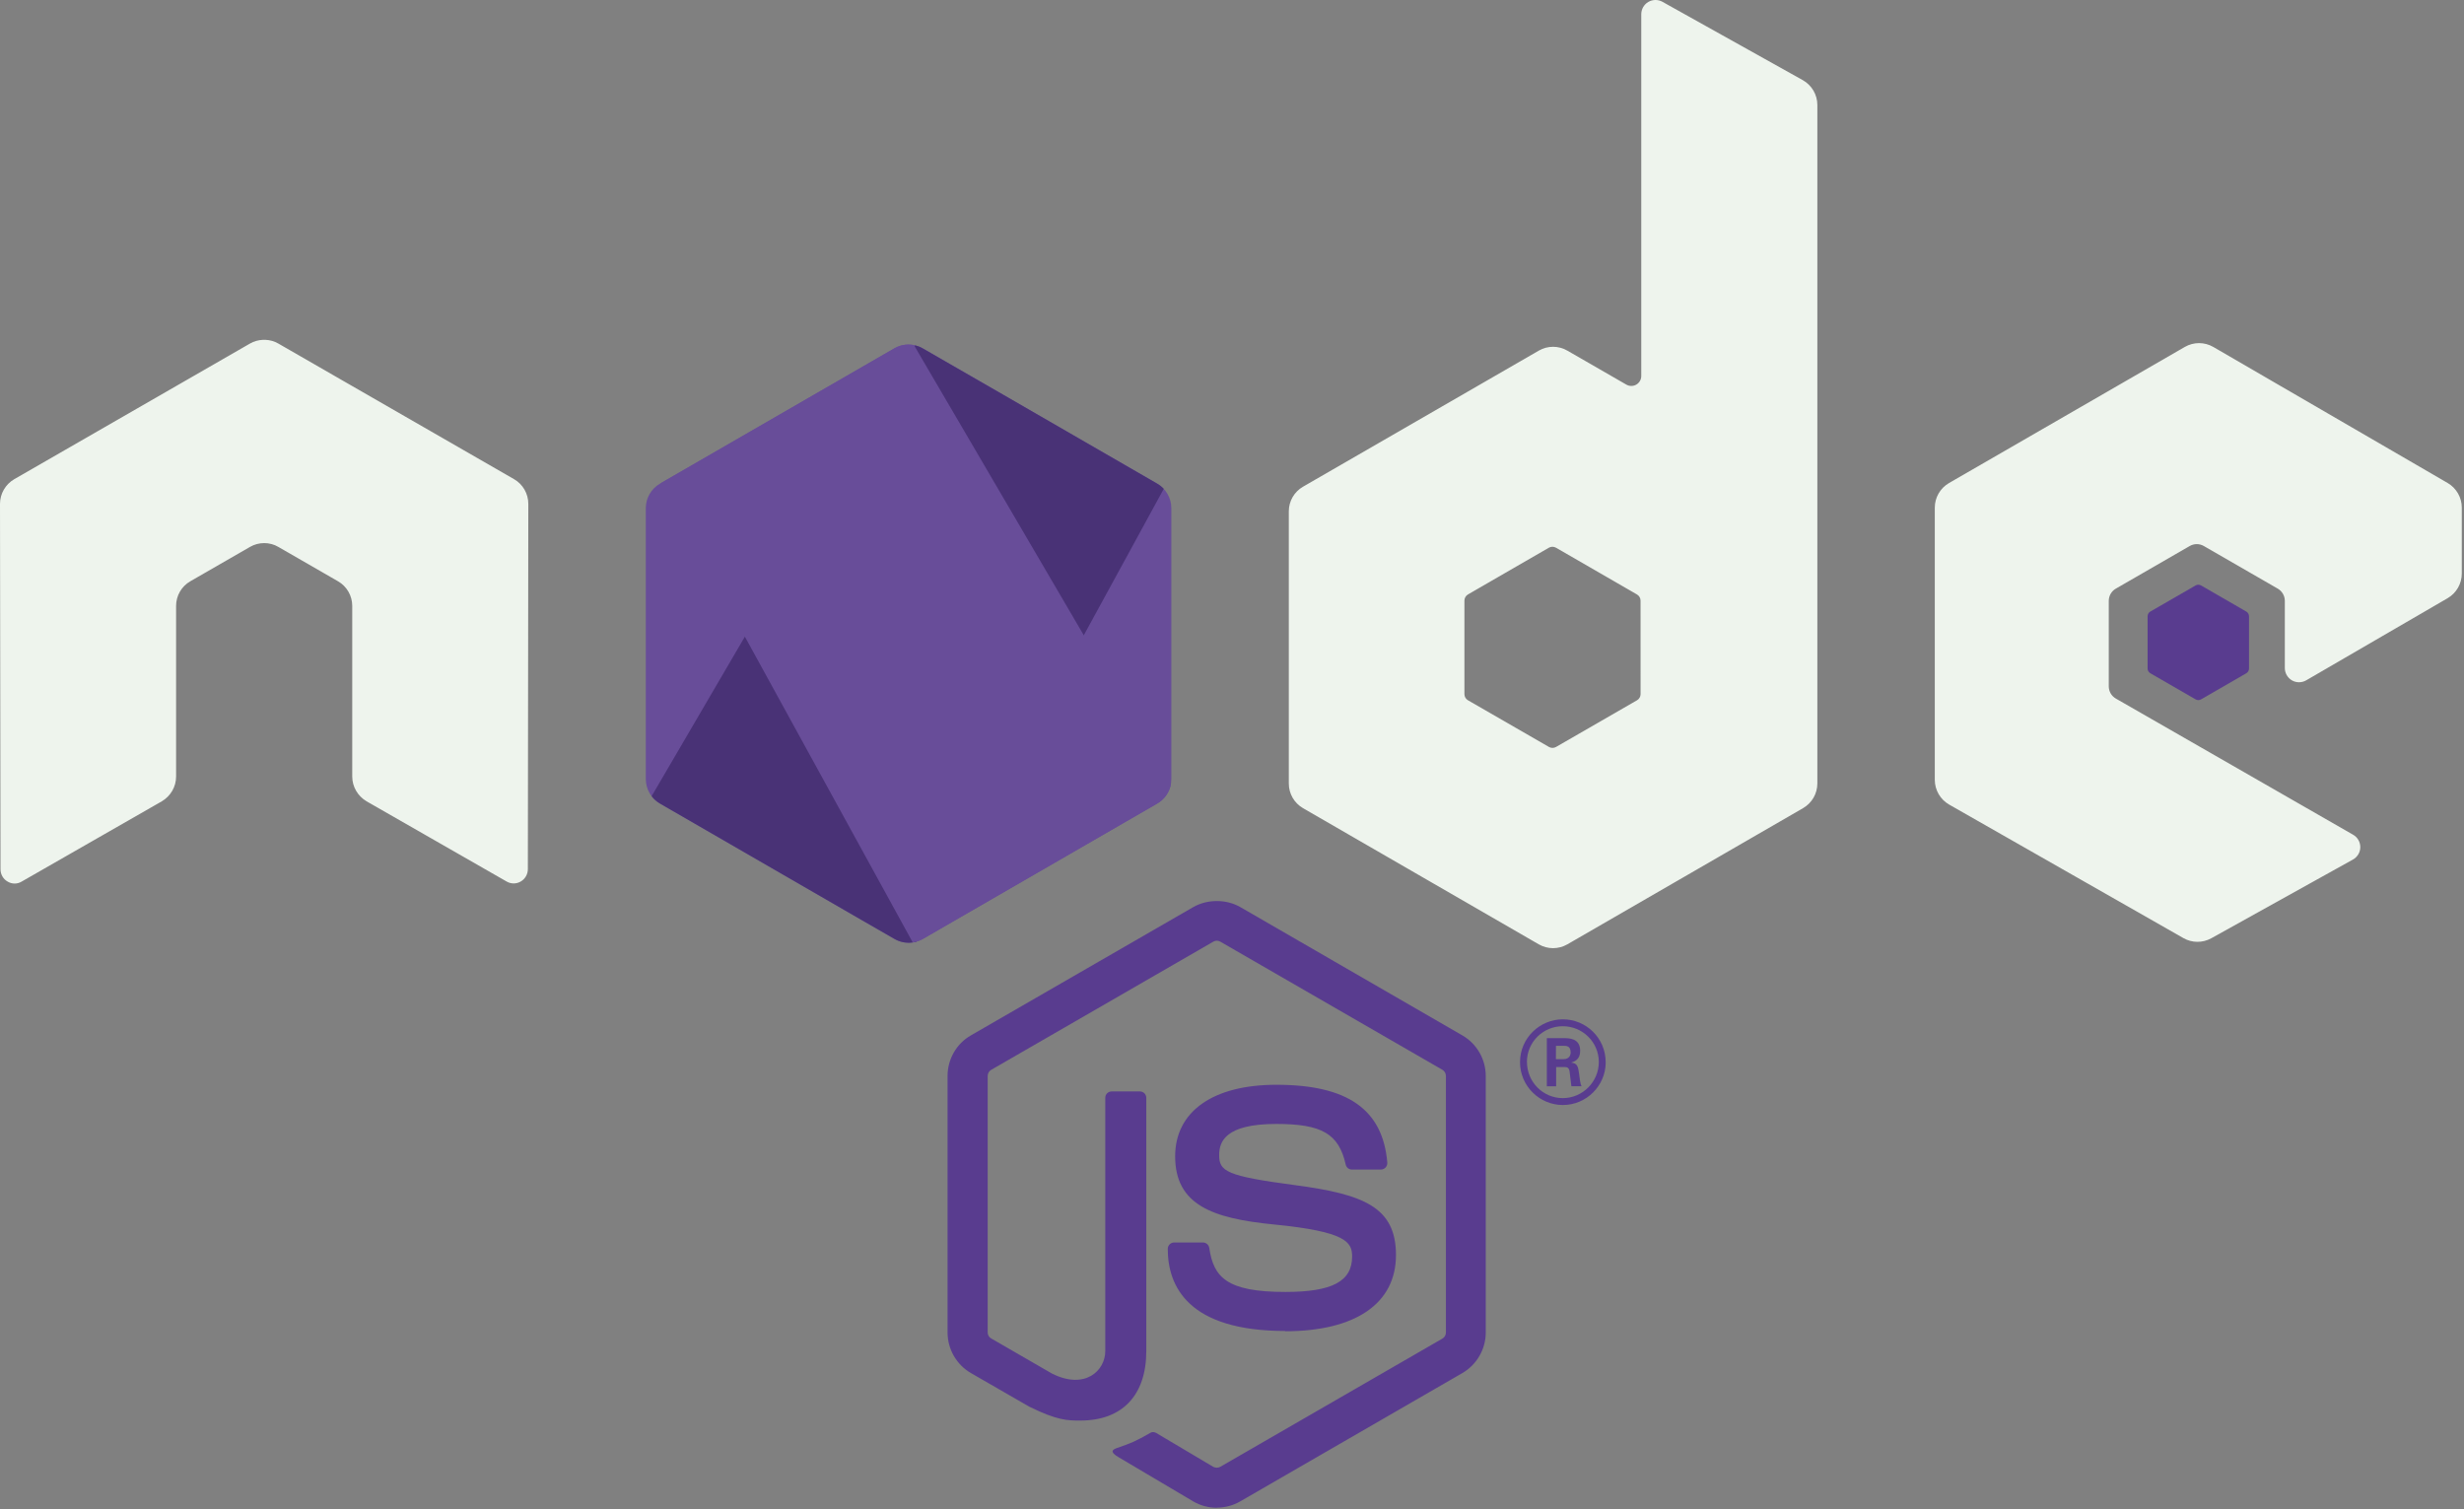 <?xml version="1.0" encoding="UTF-8" standalone="no"?>
<!-- Created with Inkscape (http://www.inkscape.org/) -->

<svg
   xmlns:dc="http://purl.org/dc/elements/1.1/"
   xmlns:cc="http://creativecommons.org/ns#"
   xmlns:rdf="http://www.w3.org/1999/02/22-rdf-syntax-ns#"
   xmlns:svg="http://www.w3.org/2000/svg"
   xmlns="http://www.w3.org/2000/svg"
   xmlns:xlink="http://www.w3.org/1999/xlink"
   xmlns:sodipodi="http://sodipodi.sourceforge.net/DTD/sodipodi-0.dtd"
   xmlns:inkscape="http://www.inkscape.org/namespaces/inkscape"
   version="1.1"
   id="svg10"
   xml:space="preserve"
   width="170.466"
   height="104.402"
   viewBox="0 0 170.466 104.402"
   sodipodi:docname="node-js-logo.svg"
   inkscape:version="0.92.4 (5da689c313, 2019-01-14)"><rect x="0" y="0" width="170.466" height="104.402" fill="#808080" stroke="none"/><defs
     id="defs14"><linearGradient
       gradientUnits="userSpaceOnUse"
       gradientTransform="matrix(97.417,0,0,97.417,192.862,279.652)"
       x2="0.984"
       x1="0.043"
       id="linearGradient6534"><stop
         id="stop6524"
         stop-color="#6BBF47"
         offset="0.16"
         style="stop-color:#684d99;stop-opacity:1" /><stop
         id="stop6528"
         stop-color="#75AC64"
         offset="0.47"
         style="stop-color:#593c8f;stop-opacity:1" /><stop
         style="stop-color:#493276;stop-opacity:1"
         id="stop6532"
         stop-color="#3E863D"
         offset="0.9" /></linearGradient><linearGradient
       id="linearGradient6522"
       x1="0.043"
       x2="0.984"
       gradientTransform="matrix(97.417,0,0,97.417,192.862,279.652)"
       gradientUnits="userSpaceOnUse"><stop
         offset="0.16"
         stop-color="#6BBF47"
         id="stop6512" /><stop
         offset="0.38"
         stop-color="#79B461"
         id="stop6514" /><stop
         offset="0.47"
         stop-color="#75AC64"
         id="stop6516" /><stop
         offset="0.7"
         stop-color="#659E5A"
         id="stop6518"
         style="stop-color:#5c3f90;stop-opacity:1" /><stop
         offset="0.9"
         stop-color="#3E863D"
         id="stop6520"
         style="stop-color:#493276;stop-opacity:1" /></linearGradient><linearGradient
       id="f"
       x1="0.043"
       x2="0.984"
       gradientTransform="matrix(97.417,0,0,97.417,192.862,279.652)"
       gradientUnits="userSpaceOnUse"><stop
         offset=".16"
         stop-color="#6BBF47"
         id="stop6465" /><stop
         offset=".38"
         stop-color="#79B461"
         id="stop6467" /><stop
         offset=".47"
         stop-color="#75AC64"
         id="stop6469" /><stop
         offset=".7"
         stop-color="#659E5A"
         id="stop6471" /><stop
         offset=".9"
         stop-color="#3E863D"
         id="stop6473" /></linearGradient><clipPath
       clipPathUnits="userSpaceOnUse"
       id="clipPath46"><path
         d="M 0,141.732 H 141.732 V 0 H 0 Z"
         id="path44"
         inkscape:connector-curvature="0" /></clipPath><clipPath
       id="a"><path
         id="path6363"
         d="m 239.03,226.605 -42.13,24.317 c -1.578,0.91 -2.546,2.59 -2.546,4.406 v 48.668 c 0,1.817 0.968,3.496 2.546,4.406 l 42.133,24.336 c 1.575,0.907 3.517,0.907 5.09,0 l 42.126,-24.336 c 1.57,-0.91 2.54,-2.59 2.54,-4.406 v -48.668 c 0,-1.816 -0.97,-3.496 -2.55,-4.406 l -42.12,-24.317 c -0.79,-0.453 -1.67,-0.68 -2.55,-0.68 -0.88,0 -1.76,0.227 -2.55,0.68"
         inkscape:connector-curvature="0" /></clipPath><linearGradient
       gradientUnits="userSpaceOnUse"
       gradientTransform="matrix(-38.065,77.652,-77.652,-38.065,258.723,244.629)"
       x2="1.251"
       x1="-0.348"
       id="b"><stop
         id="stop6366"
         stop-color="#3E863D"
         offset=".3" /><stop
         id="stop6368"
         stop-color="#55934F"
         offset=".5" /><stop
         id="stop6370"
         stop-color="#5AAD45"
         offset=".8" /></linearGradient><clipPath
       id="c"><path
         id="path6373"
         d="m 195.398,307.086 c 0.403,0.523 0.907,0.976 1.5,1.316 l 36.14,20.875 6.02,3.46 c 0.9,0.52 1.926,0.74 2.934,0.665 0.336,-0.027 0.672,-0.09 1,-0.183 l 44.434,-81.36 c -0.34,-0.37 -0.738,-0.68 -1.184,-0.94 l -27.586,-15.93 -14.582,-8.39 c -0.414,-0.24 -0.863,-0.41 -1.32,-0.53 z m 0,0"
         inkscape:connector-curvature="0" /></clipPath><linearGradient
       gradientUnits="userSpaceOnUse"
       gradientTransform="matrix(106.806,-78.917,78.917,106.806,235.188,285.395)"
       x2="0.582"
       x1="-0.456"
       id="d"><stop
         id="stop6376"
         stop-color="#3E863D"
         offset=".57" /><stop
         id="stop6378"
         stop-color="#619857"
         offset=".72" /><stop
         id="stop6380"
         stop-color="#76AC64"
         offset="1" /></linearGradient><clipPath
       id="e"><path
         id="path6383"
         d="m 241.066,225.953 c -0.707,0.07 -1.398,0.29 -2.035,0.652 l -42.01,24.247 45.3,82.51 c 0.63,-0.09 1.25,-0.3 1.81,-0.624 l 42.13,-24.336 c 1.3,-0.754 2.19,-2.03 2.46,-3.476 l -46.18,-78.89 c -0.34,-0.067 -0.68,-0.102 -1.03,-0.102 -0.14,0 -0.28,0.007 -0.42,0.02"
         inkscape:connector-curvature="0" /></clipPath><linearGradient
       gradientUnits="userSpaceOnUse"
       gradientTransform="matrix(97.417,0,0,97.417,192.862,279.652)"
       x2="0.984"
       x1="0.043"
       id="f-4"><stop
         id="stop6386"
         stop-color="#6BBF47"
         offset="0.16" /><stop
         id="stop6388"
         stop-color="#79B461"
         offset="0.38" /><stop
         id="stop6390"
         stop-color="#75AC64"
         offset="0.47" /><stop
         id="stop6392"
         stop-color="#659E5A"
         offset="0.7" /><stop
         id="stop6394"
         stop-color="#3E863D"
         offset="0.9" /></linearGradient><linearGradient
       inkscape:collect="always"
       xlink:href="#linearGradient6522"
       id="linearGradient6463"
       x1="197.021"
       y1="279.648"
       x2="288.703"
       y2="279.648"
       gradientUnits="userSpaceOnUse" /><linearGradient
       inkscape:collect="always"
       xlink:href="#linearGradient6534"
       id="linearGradient6486"
       gradientUnits="userSpaceOnUse"
       x1="197.02"
       y1="279.649"
       x2="288.703"
       y2="279.649" /><linearGradient
       inkscape:collect="always"
       xlink:href="#linearGradient6534"
       id="linearGradient6542"
       x1="287.852"
       y1="283.263"
       x2="194.973"
       y2="283.263"
       gradientUnits="userSpaceOnUse" /><linearGradient
       inkscape:collect="always"
       xlink:href="#linearGradient6534"
       id="linearGradient6550"
       x1="241.841"
       y1="225.535"
       x2="241.841"
       y2="333.847"
       gradientUnits="userSpaceOnUse" /><linearGradient
       inkscape:collect="always"
       xlink:href="#linearGradient6534"
       id="linearGradient6556"
       gradientUnits="userSpaceOnUse"
       x1="241.841"
       y1="225.535"
       x2="241.841"
       y2="333.847" /><linearGradient
       inkscape:collect="always"
       xlink:href="#linearGradient6534"
       id="linearGradient6558"
       gradientUnits="userSpaceOnUse"
       x1="287.852"
       y1="283.263"
       x2="194.973"
       y2="283.263" /></defs><sodipodi:namedview
     pagecolor="#ffffff"
     bordercolor="#666666"
     borderopacity="1"
     objecttolerance="10"
     gridtolerance="10"
     guidetolerance="10"
     inkscape:pageopacity="0"
     inkscape:pageshadow="2"
     inkscape:window-width="1920"
     inkscape:window-height="1057"
     id="namedview12"
     showgrid="false"
     inkscape:zoom="3.2104481"
     inkscape:cx="25.692987"
     inkscape:cy="35.283328"
     inkscape:window-x="1072"
     inkscape:window-y="827"
     inkscape:window-maximized="1"
     inkscape:current-layer="layer1"
     inkscape:snap-to-guides="true" /><g
     inkscape:groupmode="layer"
     id="layer1"
     inkscape:label="Background"
     transform="translate(30.073,-27.994)" /><g
     inkscape:groupmode="layer"
     id="layer5"
     inkscape:label="Node JS Logo"
     transform="translate(-8.661,-55.089)"><g
       id="g6455"
       transform="matrix(0.385,0,0,0.385,8.661,55.089)"><g
         id="g6554"
         style="fill:#593c8f;fill-opacity:1"><path
           style="fill:#593c8f;fill-opacity:1"
           inkscape:connector-curvature="0"
           d="m 218.647,270.93 c -1.46,0 -2.91,-0.383 -4.19,-1.12 l -13.337,-7.896 c -1.992,-1.114 -1.02,-1.508 -0.363,-1.735 2.656,-0.93 3.195,-1.14 6.03,-2.75 0.298,-0.17 0.688,-0.11 0.993,0.07 l 10.246,6.08 c 0.37,0.2 0.895,0.2 1.238,0 l 39.95,-23.06 c 0.37,-0.21 0.61,-0.64 0.61,-1.08 v -46.1 c 0,-0.46 -0.24,-0.87 -0.618,-1.1 l -39.934,-23.04 c -0.37,-0.22 -0.86,-0.22 -1.23,0 l -39.926,23.04 c -0.387,0.22 -0.633,0.65 -0.633,1.09 v 46.1 c 0,0.44 0.24,0.86 0.62,1.07 l 10.94,6.32 c 5.94,2.97 9.57,-0.53 9.57,-4.05 v -45.5 c 0,-0.65 0.51,-1.15 1.16,-1.15 h 5.06 c 0.63,0 1.15,0.5 1.15,1.15 v 45.52 c 0,7.92 -4.32,12.47 -11.83,12.47 -2.31,0 -4.13,0 -9.21,-2.5 l -10.48,-6.04 c -2.59,-1.5 -4.19,-4.3 -4.19,-7.29 v -46.1 c 0,-3 1.6,-5.8 4.19,-7.28 l 39.99,-23.07 c 2.53,-1.43 5.89,-1.43 8.4,0 l 39.94,23.08 c 2.58,1.49 4.19,4.28 4.19,7.28 v 46.1 c 0,2.99 -1.61,5.78 -4.19,7.28 l -39.94,23.07 c -1.28,0.74 -2.73,1.12 -4.21,1.12"
           id="path6399" /><path
           style="fill:#593c8f;fill-opacity:1"
           inkscape:connector-curvature="0"
           d="m 230.987,239.164 c -17.48,0 -21.145,-8.024 -21.145,-14.754 0,-0.64 0.516,-1.15 1.157,-1.15 h 5.16 c 0.57,0 1.05,0.415 1.14,0.978 0.78,5.258 3.1,7.91 13.67,7.91 8.42,0 12,-1.902 12,-6.367 0,-2.57 -1.02,-4.48 -14.1,-5.76 -10.94,-1.08 -17.7,-3.49 -17.7,-12.24 0,-8.06 6.8,-12.86 18.19,-12.86 12.79,0 19.13,4.44 19.93,13.98 0.03,0.33 -0.09,0.65 -0.31,0.89 -0.22,0.23 -0.53,0.37 -0.85,0.37 h -5.19 c -0.54,0 -1.01,-0.38 -1.12,-0.9 -1.25,-5.53 -4.27,-7.3 -12.48,-7.3 -9.19,0 -10.26,3.2 -10.26,5.6 0,2.91 1.26,3.76 13.66,5.4 12.28,1.63 18.11,3.93 18.11,12.56 0,8.7 -7.26,13.69 -19.92,13.69 m 48.66,-48.89 h 1.34 c 1.1,0 1.31,-0.77 1.31,-1.22 0,-1.18 -0.81,-1.18 -1.26,-1.18 h -1.38 z m -1.63,-3.78 h 2.97 c 1.02,0 3.02,0 3.02,2.28 0,1.59 -1.02,1.92 -1.63,2.12 1.19,0.08 1.27,0.86 1.43,1.96 0.08,0.69 0.21,1.88 0.45,2.28 h -1.83 c -0.05,-0.4 -0.33,-2.6 -0.33,-2.72 -0.12,-0.49 -0.29,-0.73 -0.9,-0.73 h -1.51 v 3.46 h -1.67 z m -3.57,4.3 c 0,3.58 2.89,6.48 6.44,6.48 3.58,0 6.47,-2.96 6.47,-6.48 0,-3.59 -2.93,-6.44 -6.48,-6.44 -3.5,0 -6.44,2.81 -6.44,6.43 m 14.16,0.03 c 0,4.24 -3.47,7.7 -7.7,7.7 -4.2,0 -7.7,-3.42 -7.7,-7.7 0,-4.36 3.58,-7.7 7.7,-7.7 4.15,0 7.69,3.35 7.69,7.7"
           id="path6401" /></g><path
         id="path6403"
         d="m 94.936,90.55 c 0,-1.84 -0.97,-3.53 -2.558,-4.445 L 50.022,61.735 c -0.715,-0.42 -1.516,-0.64 -2.328,-0.67 h -0.438 c -0.812,0.03 -1.613,0.25 -2.34,0.67 L 2.562,86.105 C 0.984,87.025 0,88.715 0,90.555 l 0.093,65.64 c 0,0.91 0.47,1.76 1.27,2.21 0.78,0.48 1.76,0.48 2.54,0 l 25.18,-14.42 c 1.59,-0.946 2.56,-2.618 2.56,-4.44 V 108.88 c 0,-1.83 0.97,-3.52 2.555,-4.43 l 10.72,-6.174 c 0.796,-0.46 1.67,-0.688 2.56,-0.688 0.876,0 1.77,0.226 2.544,0.687 l 10.715,6.172 c 1.586,0.91 2.56,2.6 2.56,4.43 v 30.663 c 0,1.82 0.983,3.5 2.565,4.44 l 25.164,14.41 c 0.79,0.47 1.773,0.47 2.56,0 0.776,-0.45 1.268,-1.3 1.268,-2.21 z m 199.868,34.176 c 0,0.457 -0.243,0.88 -0.64,1.106 l -14.548,8.386 c -0.395,0.227 -0.883,0.227 -1.277,0 l -14.55,-8.386 c -0.4,-0.227 -0.64,-0.65 -0.64,-1.106 V 107.93 c 0,-0.458 0.24,-0.88 0.63,-1.11 l 14.54,-8.4 c 0.4,-0.23 0.89,-0.23 1.29,0 l 14.55,8.4 c 0.4,0.23 0.64,0.652 0.64,1.11 z m 3.93,-124.402 c -0.794,-0.442 -1.76,-0.43 -2.544,0.027 -0.78,0.46 -1.262,1.3 -1.262,2.21 v 65 c 0,0.64 -0.34,1.23 -0.894,1.55 -0.55,0.32 -1.235,0.32 -1.79,0 L 281.634,63 c -1.58,-0.914 -3.526,-0.914 -5.112,0 l -42.37,24.453 c -1.583,0.91 -2.56,2.6 -2.56,4.42 v 48.92 c 0,1.83 0.977,3.51 2.56,4.43 l 42.37,24.47 c 1.582,0.91 3.53,0.91 5.117,0 l 42.37,-24.48 c 1.58,-0.92 2.56,-2.6 2.56,-4.43 V 18.863 c 0,-1.856 -1.01,-3.563 -2.63,-4.47 z m 141.093,107.164 c 1.574,-0.914 2.543,-2.602 2.543,-4.422 V 91.21 c 0,-1.824 -0.97,-3.507 -2.547,-4.425 l -42.1,-24.44 c -1.59,-0.92 -3.54,-0.92 -5.13,0 l -42.36,24.45 c -1.59,0.92 -2.56,2.6 -2.56,4.43 v 48.9 c 0,1.84 0.99,3.54 2.58,4.45 l 42.09,23.99 c 1.55,0.89 3.45,0.9 5.02,0.03 l 25.46,-14.15 c 0.8,-0.45 1.31,-1.3 1.31,-2.22 0,-0.92 -0.49,-1.78 -1.29,-2.23 l -42.62,-24.46 c -0.8,-0.45 -1.29,-1.3 -1.29,-2.21 v -15.34 c 0,-0.916 0.48,-1.76 1.28,-2.216 l 13.26,-7.65 c 0.79,-0.46 1.76,-0.46 2.55,0 l 13.27,7.65 c 0.79,0.45 1.28,1.3 1.28,2.21 v 12.06 c 0,0.91 0.49,1.76 1.28,2.22 0.79,0.45 1.77,0.45 2.56,-0.01 z m 0,0"
         inkscape:connector-curvature="0"
         style="fill:#eef4ed;fill-opacity:1;fill-rule:evenodd" /><path
         id="path6405"
         d="m 394.538,105.2 c 0.3,-0.177 0.676,-0.177 0.98,0 l 8.13,4.69 c 0.304,0.176 0.49,0.5 0.49,0.85 v 9.39 c 0,0.35 -0.186,0.674 -0.49,0.85 l -8.13,4.69 c -0.304,0.177 -0.68,0.177 -0.98,0 l -8.125,-4.69 c -0.31,-0.176 -0.5,-0.5 -0.5,-0.85 v -9.39 c 0,-0.35 0.18,-0.674 0.49,-0.85 z m 0,0"
         inkscape:connector-curvature="0"
         style="fill:#593c8f;fill-opacity:1;fill-rule:evenodd" /><g
         id="g6409"
         transform="translate(-78.306,-164.016)"
         clip-path="url(#a)"
         style="fill:url(#linearGradient6550);fill-opacity:1"><path
           id="path6407"
           d="m 331.363,246.793 -118.715,-58.19 -60.87,124.174 118.712,58.193 z m 0,0"
           inkscape:connector-curvature="0"
           style="fill:url(#linearGradient6556);fill-opacity:1" /></g><g
         id="g6413"
         transform="translate(-78.306,-164.016)"
         clip-path="url(#c)"
         style="fill:url(#linearGradient6542);fill-opacity:1"><path
           id="path6411"
           d="m 144.07,264.004 83.825,113.453 110.86,-81.906 -83.83,-113.45 z m 0,0"
           inkscape:connector-curvature="0"
           style="fill:url(#linearGradient6558);fill-opacity:1" /></g><g
         id="g6417"
         transform="translate(-78.306,-164.016)"
         clip-path="url(#e)"
         style="opacity:1;fill:url(#linearGradient6463);fill-opacity:1"><path
           id="path6415"
           d="m 197.02,225.934 v 107.43 h 91.683 v -107.43 z m 0,0"
           inkscape:connector-curvature="0"
           style="fill:url(#linearGradient6486);fill-opacity:1" /></g></g></g></svg>